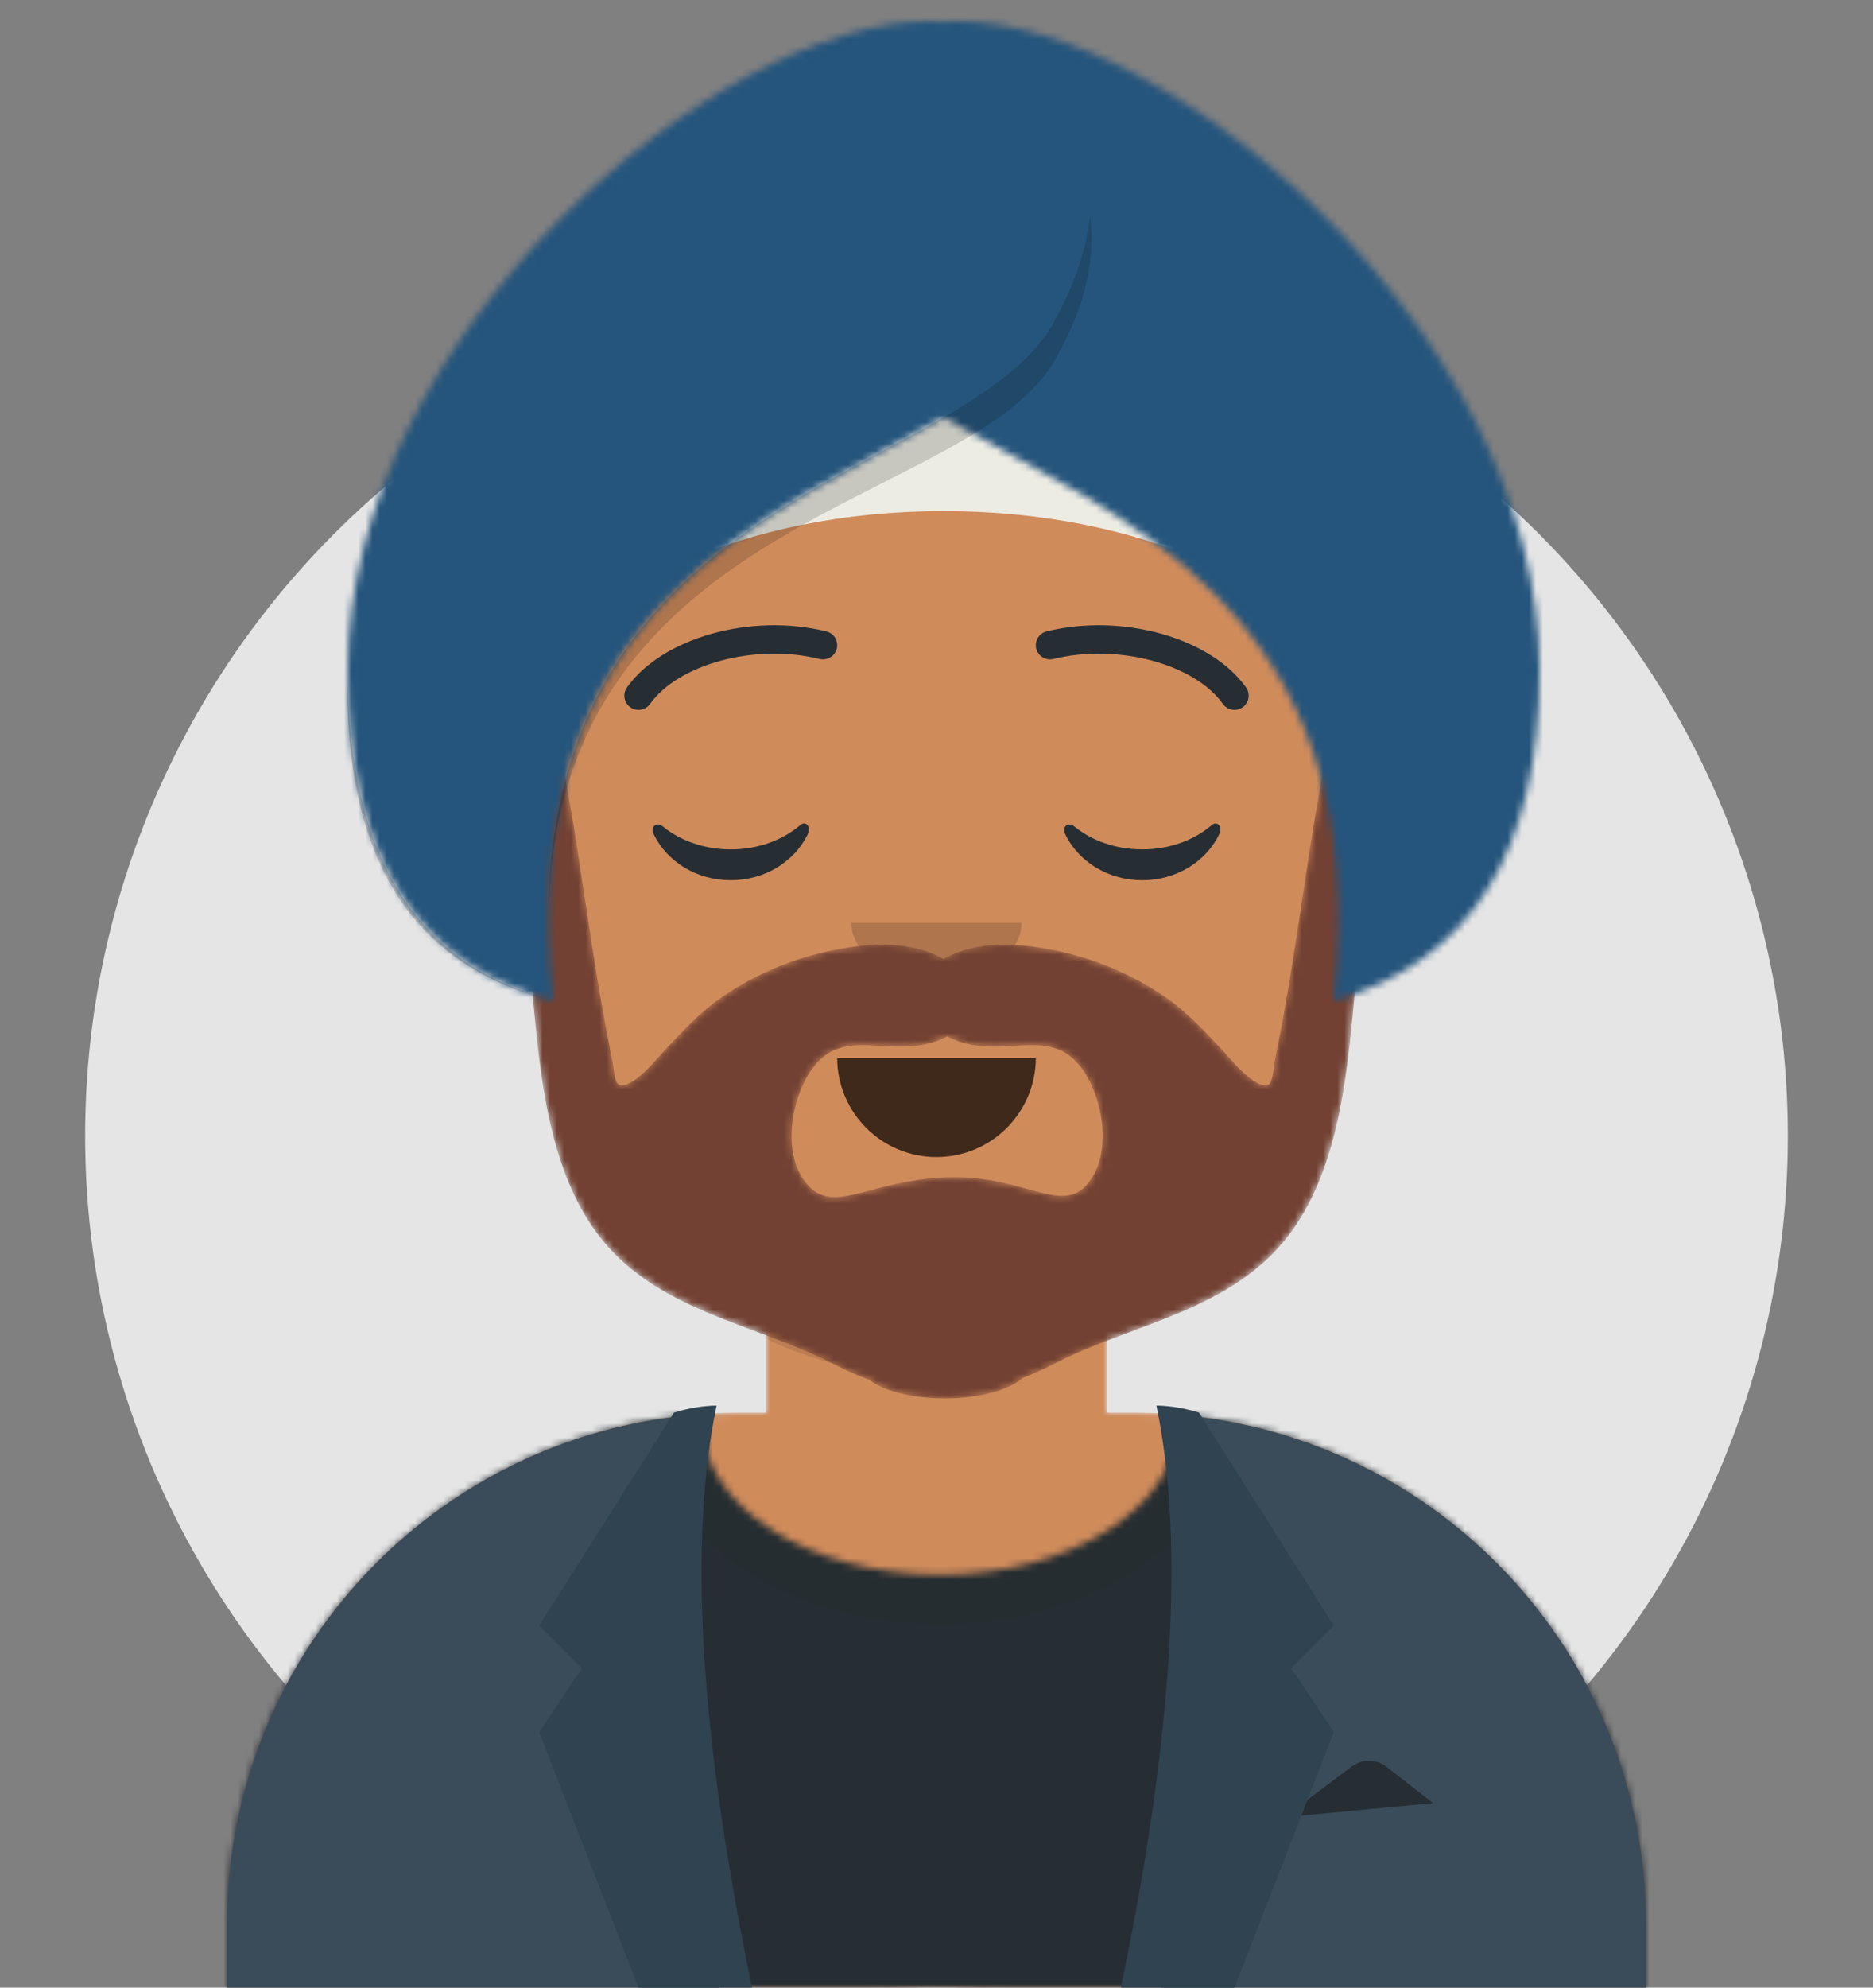 <svg width="264" height="280" viewBox="0 0 264 280" fill="none" xmlns="http://www.w3.org/2000/svg">
<rect x="0" y="0" width="264" height="280" fill="#808080" stroke="none"/>
<circle cx="132" cy="160" r="120" fill="#E5E5E5"/>
<mask id="mask0_203_658" style="mask-type:alpha" maskUnits="userSpaceOnUse" x="32" y="36" width="200" height="244">
<path d="M132 36C162.928 36 188 61.072 188 92L188.001 98.166C193.676 99.118 198 104.054 198 110V124C198 130.052 193.519 135.058 187.694 135.881C185.628 155.686 173.238 172.422 156.001 180.61L156 199H160C199.765 199 232 231.235 232 271V280H32V271C32 231.235 64.236 199 104 199H108L108 180.611C90.763 172.422 78.372 155.687 76.305 135.881C70.481 135.058 66 130.052 66 124V110C66 104.054 70.325 99.118 76 98.166L76 92C76 61.072 101.072 36 132 36Z" fill="#D08B5B"/>
</mask>
<g mask="url(#mask0_203_658)">
<path d="M132 36C162.928 36 188 61.072 188 92L188.001 98.166C193.676 99.118 198 104.054 198 110V124C198 130.052 193.519 135.058 187.694 135.881C185.628 155.686 173.238 172.422 156.001 180.61L156 199H160C199.765 199 232 231.235 232 271V280H32V271C32 231.235 64.236 199 104 199H108L108 180.611C90.763 172.422 78.372 155.687 76.305 135.881C70.481 135.058 66 130.052 66 124V110C66 104.054 70.325 99.118 76 98.166L76 92C76 61.072 101.072 36 132 36Z" fill="#D08B5B"/>
<path fill-rule="evenodd" clip-rule="evenodd" d="M76 130C76 160.928 101.072 186 132 186C162.928 186 188 160.928 188 130V138C188 168.928 162.928 194 132 194C101.072 194 76 168.928 76 138V130Z" fill="black" fill-opacity="0.1"/>
</g>
<g clip-path="url(#clip0_203_658)">
<mask id="mask1_203_658" style="mask-type:alpha" maskUnits="userSpaceOnUse" x="32" y="199" width="200" height="81">
<path d="M99 200.348C99 212.211 113.998 221.828 132.5 221.828C151.002 221.828 166 212.211 166 200.348C166 199.995 165.987 199.644 165.96 199.295C202.936 202.325 232 233.294 232 271.052V280H32V271.052C32 232.952 61.593 201.764 99.047 199.219C99.015 199.595 99 199.97 99 200.348Z" fill="white"/>
</mask>
<g mask="url(#mask1_203_658)">
<path d="M99 200.348C99 212.211 113.998 221.828 132.5 221.828C151.002 221.828 166 212.211 166 200.348C166 199.995 165.987 199.644 165.96 199.295C202.936 202.325 232 233.294 232 271.052V280H32V271.052C32 232.952 61.593 201.764 99.047 199.219C99.015 199.595 99 199.97 99 200.348Z" fill="#262E33"/>
<path d="M264 170H0V280H264V170Z" fill="#262E33"/>
<g opacity="0.6">
<g opacity="0.6">
<path opacity="0.6" d="M132.5 228.761C154.39 228.761 172.135 216.712 172.135 201.848C172.135 186.984 154.39 174.934 132.5 174.934C110.61 174.934 92.865 186.984 92.865 201.848C92.865 216.712 110.61 228.761 132.5 228.761Z" fill="black" fill-opacity="0.16"/>
</g>
</g>
</g>
<path fill-rule="evenodd" clip-rule="evenodd" d="M96 238.5C96 253.709 97.961 267.921 101.362 280.001L32 280V271.052C32 232.365 62.512 200.804 100.785 199.122C97.74 210.731 96 224.173 96 238.5ZM232 271.052V280L163.638 280.001C167.039 267.921 169 253.709 169 238.5C169 224.194 167.265 210.771 164.229 199.174C202.025 201.363 232 232.707 232 271.052Z" fill="#3A4C5A"/>
<path fill-rule="evenodd" clip-rule="evenodd" d="M181 256L190.556 248.833C191.999 247.751 193.988 247.768 195.412 248.876L202 254L181 256Z" fill="#262E33"/>
<path fill-rule="evenodd" clip-rule="evenodd" d="M101 198C97 217.333 98.667 244.667 106 280H90L76 244L82 235L76 229L95 199C97.028 198.369 99.028 198.036 101 198Z" fill="#2F4351"/>
<path fill-rule="evenodd" clip-rule="evenodd" d="M163 198C167 217.333 165.333 244.667 158 280H174L188 244L182 235L188 229L169 199C166.972 198.369 164.972 198.036 163 198Z" fill="#2F4351"/>
</g>
<path fill-rule="evenodd" clip-rule="evenodd" d="M118 149C118 156.732 124.268 163 132 163C139.732 163 146 156.732 146 149" fill="black" fill-opacity="0.7"/>
<path fill-rule="evenodd" clip-rule="evenodd" d="M120 130C120 134.418 125.373 138 132 138C138.627 138 144 134.418 144 130" fill="black" fill-opacity="0.16"/>
<path fill-rule="evenodd" clip-rule="evenodd" d="M92.16 117.553C94.007 121.351 98.164 124 102.998 124C107.814 124 111.959 121.37 113.815 117.593C114.367 116.471 113.582 115.553 112.791 116.233C110.34 118.34 106.859 119.656 102.998 119.656C99.257 119.656 95.874 118.421 93.438 116.428C92.547 115.7 91.62 116.442 92.16 117.553Z" fill="#262E33"/>
<path fill-rule="evenodd" clip-rule="evenodd" d="M150.16 117.553C152.007 121.351 156.164 124 160.998 124C165.814 124 169.959 121.37 171.815 117.593C172.367 116.471 171.582 115.553 170.791 116.233C168.34 118.34 164.859 119.656 160.998 119.656C157.257 119.656 153.874 118.421 151.438 116.428C150.547 115.7 149.62 116.442 150.16 117.553Z" fill="#262E33"/>
<path d="M91.63 99.159C95.545 93.65 106.278 90.561 115.523 92.831C116.596 93.095 117.679 92.439 117.942 91.366C118.206 90.293 117.55 89.21 116.477 88.947C105.74 86.31 93.312 89.887 88.37 96.841C87.73 97.742 87.941 98.99 88.841 99.63C89.742 100.27 90.99 100.059 91.63 99.159Z" fill="#262E33"/>
<path d="M172.37 99.159C168.455 93.65 157.722 90.561 148.477 92.831C147.405 93.095 146.321 92.439 146.058 91.366C145.795 90.293 146.451 89.21 147.523 88.947C158.26 86.31 170.688 89.887 175.631 96.841C176.27 97.742 176.059 98.99 175.159 99.63C174.259 100.27 173.01 100.059 172.37 99.159Z" fill="#262E33"/>
<path d="M81 77C80.228 79.461 79.939 82.593 79.786 85.801L79.754 86.515C79.433 94.138 79.728 101.941 76 102C70.924 102.071 70 100.994 70 97C70 91.344 74.041 80.778 78 76C79.176 73.829 81.619 72.568 81 77ZM185 77C184.381 72.568 186.824 73.829 188 76C191.959 80.778 196 91.344 196 97C196 100.994 195.076 102.071 190 102C186.272 101.941 186.567 94.138 186.246 86.515L186.214 85.801C186.061 82.593 185.772 79.461 185 77Z" fill="#E5E5E5"/>
<mask id="mask2_203_658" style="mask-type:alpha" maskUnits="userSpaceOnUse" x="74" y="98" width="118" height="99">
<path d="M133.499 165.841C122.124 166.219 117.05 171.721 113.229 166.13C110.361 161.932 111.561 154.874 114.241 150.903C118.054 145.251 123.227 147.985 129.01 147.34C130.583 147.165 132.163 146.723 133.499 146C134.834 146.723 136.414 147.165 137.986 147.34C143.77 147.985 148.943 145.251 152.756 150.903C155.435 154.874 156.635 161.932 153.768 166.13C149.946 171.721 144.873 165.463 133.499 165.841ZM188.72 98C185.336 112.075 183.781 126.434 181.328 140.671C180.817 143.639 180.257 146.596 179.663 149.55C179.538 150.17 179.415 152.473 178.811 152.764C176.982 153.648 173.254 148.947 172.258 147.885C169.754 145.219 167.272 142.529 164.223 140.437C158.063 136.21 150.851 133.711 143.346 133.118C140.206 132.869 135.96 133.303 133 135.11C130.041 133.303 125.795 132.869 122.655 133.118C115.15 133.711 107.937 136.21 101.777 140.437C98.728 142.529 96.246 145.219 93.743 147.885C92.746 148.947 89.018 153.648 87.189 152.764C86.585 152.473 86.462 150.17 86.338 149.55C85.743 146.596 85.184 143.639 84.672 140.671C82.219 126.434 80.664 112.075 77.281 98C76.296 98 75.432 116.748 75.322 118.495C74.875 125.589 74.353 132.525 75.02 139.626C76.171 151.875 77.37 167.234 86.592 176.588C94.925 185.039 107.023 186.806 117.459 192.141C118.802 192.828 120.584 193.676 122.506 194.371C124.531 195.934 128.546 197 133.172 197C138.024 197 142.205 195.827 144.12 194.138C145.801 193.493 147.345 192.753 148.541 192.141C158.976 186.805 171.075 185.039 179.408 176.588C188.63 167.234 189.83 151.875 190.98 139.626C191.647 132.525 191.125 125.589 190.678 118.495C190.568 116.748 189.704 98 188.72 98Z" fill="white"/>
</mask>
<g mask="url(#mask2_203_658)">
<path d="M133.499 165.841C122.124 166.219 117.05 171.721 113.229 166.13C110.361 161.932 111.561 154.874 114.241 150.903C118.054 145.251 123.227 147.985 129.01 147.34C130.583 147.165 132.163 146.723 133.499 146C134.834 146.723 136.414 147.165 137.986 147.34C143.77 147.985 148.943 145.251 152.756 150.903C155.435 154.874 156.635 161.932 153.768 166.13C149.946 171.721 144.873 165.463 133.499 165.841ZM188.72 98C185.336 112.075 183.781 126.434 181.328 140.671C180.817 143.639 180.257 146.596 179.663 149.55C179.538 150.17 179.415 152.473 178.811 152.764C176.982 153.648 173.254 148.947 172.258 147.885C169.754 145.219 167.272 142.529 164.223 140.437C158.063 136.21 150.851 133.711 143.346 133.118C140.206 132.869 135.96 133.303 133 135.11C130.041 133.303 125.795 132.869 122.655 133.118C115.15 133.711 107.937 136.21 101.777 140.437C98.728 142.529 96.246 145.219 93.743 147.885C92.746 148.947 89.018 153.648 87.189 152.764C86.585 152.473 86.462 150.17 86.338 149.55C85.743 146.596 85.184 143.639 84.672 140.671C82.219 126.434 80.664 112.075 77.281 98C76.296 98 75.432 116.748 75.322 118.495C74.875 125.589 74.353 132.525 75.02 139.626C76.171 151.875 77.37 167.234 86.592 176.588C94.925 185.039 107.023 186.806 117.459 192.141C118.802 192.828 120.584 193.676 122.506 194.371C124.531 195.934 128.546 197 133.172 197C138.024 197 142.205 195.827 144.12 194.138C145.801 193.493 147.345 192.753 148.541 192.141C158.976 186.805 171.075 185.039 179.408 176.588C188.63 167.234 189.83 151.875 190.98 139.626C191.647 132.525 191.125 125.589 190.678 118.495C190.568 116.748 189.704 98 188.72 98Z" fill="#724133"/>
</g>
<path fill-rule="evenodd" clip-rule="evenodd" d="M133 57C165.585 57 192 71.775 192 90C192 92.58 191.471 95.09 190.47 97.5C184.397 82.888 160.972 72 133 72C105.028 72 81.602 82.888 75.531 97.5C74.529 95.091 74 92.58 74 90C74 71.775 100.415 57 133 57Z" fill="#EDECE3"/>
<mask id="mask3_203_658" style="mask-type:alpha" maskUnits="userSpaceOnUse" x="49" y="3" width="169" height="138">
<path d="M135 3C164.851 3 216.918 47.148 217 94.323C217.044 119.801 207.378 135.36 188 141C194.115 85.11 156.403 72.414 132.97 58.816C109.512 72.414 71.862 85.11 78 141C58.623 135.999 48.956 120.44 49 94.323C49.081 47.148 101.074 3 131 3C131.668 3 132.333 3.03 132.992 3.088C133.656 3.03 134.326 3 135 3Z" fill="white"/>
</mask>
<g mask="url(#mask3_203_658)">
<path d="M135 3C164.851 3 216.918 47.148 217 94.323C217.044 119.801 207.378 135.36 188 141C194.115 85.11 156.403 72.414 132.97 58.816C109.512 72.414 71.862 85.11 78 141C58.623 135.999 48.956 120.44 49 94.323C49.081 47.148 101.074 3 131 3C131.668 3 132.333 3.03 132.992 3.088C133.656 3.03 134.326 3 135 3Z" fill="#124C74"/>
<path d="M265 0H1V280H265V0Z" fill="#25557C"/>
</g>
<path fill-rule="evenodd" clip-rule="evenodd" d="M49 97.029L49.012 96.094C49.402 121.145 59.065 136.113 78 141C58.623 136.289 48.956 121.632 49 97.029ZM149 50.136C137.877 71.51 77.878 72.001 77.337 129.226C77.405 67.759 137.833 67.323 149 44.544C151.669 39.568 153.141 34.837 153.646 30.471C154.39 36.197 153.126 42.89 149 50.136Z" fill="black" fill-opacity="0.16"/>
<defs>
<clipPath id="clip0_203_658">
<rect width="264" height="110" fill="white" transform="translate(0 170)"/>
</clipPath>
</defs>
</svg>
